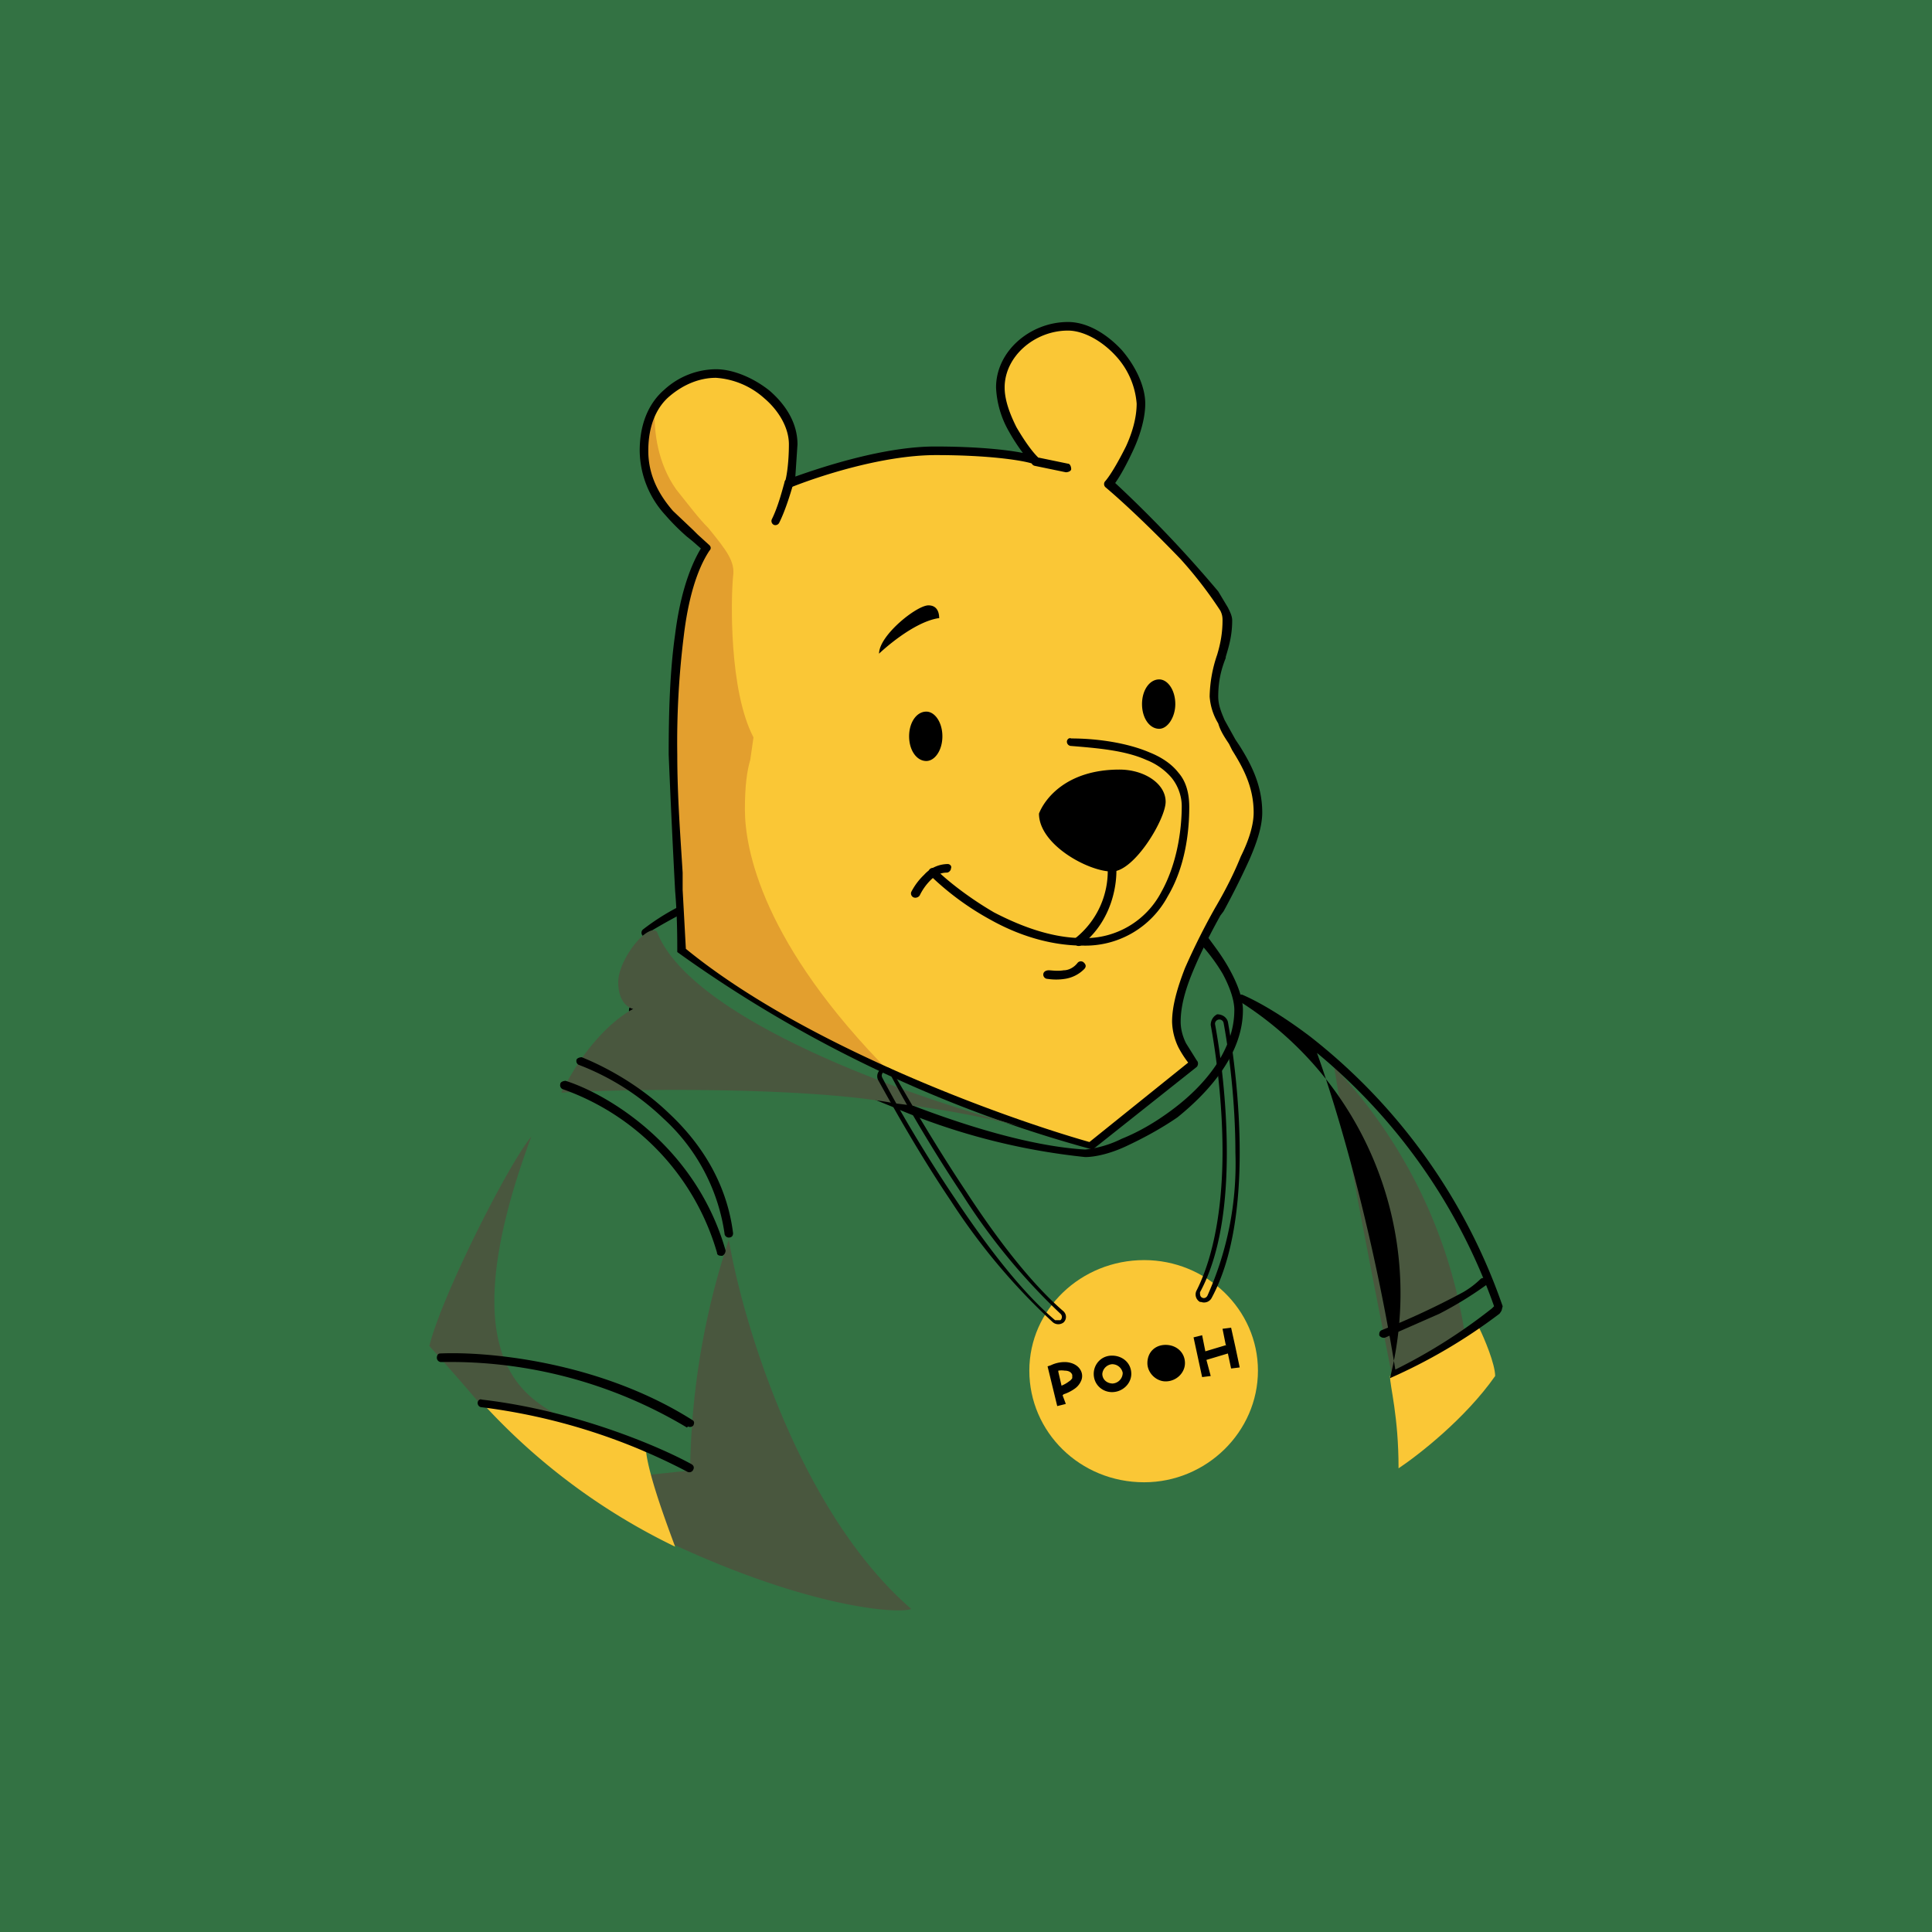 <!-- by TradingView --><svg width="18" height="18" viewBox="0 0 18 18" xmlns="http://www.w3.org/2000/svg"><path fill="#337243" d="M0 0h18v18H0z"/><path d="M6.35 8.86c1.12.92 3 1.6 3.8 1.82l.97-.77a.73.73 0 0 1-.16-.4c0-.56.76-1.45.76-1.94 0-.5-.4-.76-.4-1.08 0-.31.12-.43.12-.71 0-.22-.74-.94-1.1-1.27.1-.15.3-.49.3-.74 0-.31-.36-.73-.7-.73-.32 0-.62.26-.62.57 0 .25.2.55.31.67-.1-.02-.41-.08-.91-.08s-1.12.2-1.37.3c.02-.04.04-.19.04-.36 0-.36-.42-.66-.72-.66-.31 0-.67.23-.67.72 0 .5.44.76.58.9-.51.74-.23 3.15-.23 3.76Z" fill="#FAC736"/><path d="M8.3 10c-.69-.3-1.4-.7-1.95-1.14 0-.12 0-.32-.02-.56-.06-.96-.16-2.6.25-3.2l-.1-.1c-.2-.15-.48-.4-.48-.8 0-.16.03-.3.1-.4-.01.23.03.52.2.76.12.15.21.27.3.36.17.21.25.31.23.45-.02.2-.04 1.06.19 1.5l-.03.21c-.03.1-.05.24-.05.46 0 .37.16 1.25 1.36 2.46Z" fill="#E39F2E"/><path d="M9.95 3.08c-.31 0-.59.24-.59.53 0 .12.05.25.11.37.07.12.14.22.2.28v.05a.04.04 0 0 1-.05.01c-.09-.03-.4-.08-.9-.08s-1.1.2-1.35.3h-.04a.04.04 0 0 1-.02-.04c.02-.05.04-.2.04-.36 0-.16-.1-.32-.23-.43a.75.75 0 0 0-.45-.19c-.15 0-.3.06-.43.17-.12.1-.2.27-.2.51 0 .23.1.41.23.56l.19.18.04.04.11.1c.01.01.02.03 0 .05-.12.18-.2.46-.24.8a8 8 0 0 0-.06 1.1c0 .39.03.77.05 1.1v.16l.03.55c1.1.9 2.95 1.57 3.76 1.8l.92-.74a.98.98 0 0 1-.09-.14.58.58 0 0 1-.06-.24c0-.15.05-.32.12-.5a6.33 6.33 0 0 1 .28-.56c.1-.17.18-.33.24-.48.08-.16.12-.3.12-.41 0-.24-.1-.42-.2-.58l-.03-.06c-.04-.06-.08-.12-.1-.19a.56.56 0 0 1-.08-.25 1.26 1.26 0 0 1 .07-.39c.03-.1.05-.2.05-.32 0-.02 0-.05-.02-.09a3.88 3.88 0 0 0-.37-.48c-.24-.25-.51-.51-.7-.67a.04.04 0 0 1 0-.06c.05-.06.12-.18.19-.32.06-.13.1-.27.1-.4a.74.74 0 0 0-.2-.45c-.13-.14-.3-.23-.44-.23Zm-.67.53c0-.34.32-.61.67-.61.18 0 .36.11.5.26.13.15.22.34.22.5 0 .14-.05.3-.11.43s-.12.24-.17.31a11.41 11.41 0 0 1 .96 1.01l.09.15c.02.04.04.08.04.12 0 .14-.03.24-.06.34v.01c-.04.1-.07.21-.07.36 0 .08.03.15.06.22l.1.18.04.06c.1.16.21.36.21.62 0 .13-.05.28-.12.44a7.3 7.3 0 0 1-.24.48l-.03.04c-.1.18-.19.36-.26.53-.07.17-.11.32-.11.46 0 .07.02.14.05.2l.1.16c.02.02.01.05 0 .06l-.97.77a12.02 12.02 0 0 1-3.87-1.84c0-.13 0-.33-.02-.57a107.7 107.7 0 0 1-.06-1.27c0-.38.01-.77.06-1.12.04-.32.12-.6.24-.8l-.08-.07L6.4 5a2.06 2.06 0 0 1-.2-.2.9.9 0 0 1-.24-.6c0-.26.09-.45.23-.57a.72.72 0 0 1 .48-.19c.16 0 .35.08.5.2.15.13.26.3.26.5l-.02.3c.28-.1.84-.28 1.3-.28.39 0 .67.03.82.06a1.76 1.76 0 0 1-.13-.2.9.9 0 0 1-.12-.41Z"/><path d="M4.49 13.1a27.2 27.2 0 0 0-.49-.56c.12-.48.74-1.7.95-1.95-.8 2.15.01 2.44.28 2.62a3.18 3.18 0 0 0-.74-.11ZM8.49 14.99c-1.04-.9-1.57-2.67-1.7-3.44a7.07 7.07 0 0 0-.36 2.15l-.47.05c0 .1.02.37.21.59 1.34.64 2.2.7 2.32.65Z" fill="#49573E"/><path d="M6.02 13.53c.03.24.2.69.27.88a5.89 5.89 0 0 1-1.77-1.31c.5-.01 1.36.34 1.5.43Z" fill="#FAC736"/><path d="M13.64 12.38a4.65 4.65 0 0 0-1.21-2.44c.14.87.42 2.28.54 2.88l.6-.1a.98.98 0 0 0 .07-.34Z" fill="#49573E"/><path d="M13.93 12.82c-.28.4-.72.74-.9.86 0-.49-.08-.76-.08-.86.15-.06.61-.33.83-.45.05.1.15.34.15.45Z" fill="#FAC736"/><path d="M7.36 4.47c.02 0 .04.02.03.04-.02.07-.07.24-.13.36a.04.04 0 0 1-.05.02.04.04 0 0 1-.02-.05c.06-.12.1-.28.12-.35 0-.02.03-.03.05-.02ZM9.61 4.29c0-.02.03-.04.05-.03l.29.06c.02 0 .03.03.03.05 0 .02-.03.03-.05.03l-.29-.06a.04.04 0 0 1-.03-.05ZM11.52 9.29c.01-.02.04-.03.06-.02.16.07.38.2.63.39A5.45 5.45 0 0 1 14 12.17l-.01.04a.2.2 0 0 1-.02.03 5.07 5.07 0 0 1-1.02.6 3.22 3.22 0 0 0-1.4-3.51.04.04 0 0 1-.03-.04Zm.75.52c.18.5.51 1.6.73 2.95a5.1 5.1 0 0 0 .9-.57l.02-.02a5.4 5.4 0 0 0-1.65-2.36Z"/><path d="M6.36 8.47c0 .02 0 .04-.02.05a5.5 5.5 0 0 0-.35.2.04.04 0 0 1 0-.06 2.14 2.14 0 0 1 .31-.2c.02-.02.04-.01.06 0Zm4.84.27a.04.04 0 0 1 .06 0c.05.07.13.17.2.3.06.11.12.25.12.37 0 .4-.3.75-.61 1-.16.11-.33.2-.48.27-.15.07-.29.1-.38.1a6.15 6.15 0 0 1-1.8-.47 15.5 15.5 0 0 1-1.45-.67c-.48-.26-.84-.23-.94-.2-.02.01-.05 0-.06-.02 0-.02 0-.04.03-.05.13-.05.51-.06 1 .2.31.16.86.43 1.46.67.6.24 1.25.44 1.76.47a1 1 0 0 0 .34-.1c.15-.06.31-.15.47-.27.31-.23.58-.56.58-.93 0-.1-.05-.23-.11-.34a1.68 1.68 0 0 0-.2-.27.04.04 0 0 1 .01-.06ZM13.85 11.92c.01.01.02.03 0 .05a3.44 3.44 0 0 1-.44.27l-.5.22c-.02.01-.05 0-.06-.02 0-.02 0-.04.03-.05a7.21 7.21 0 0 0 .75-.35.81.81 0 0 0 .16-.12.04.04 0 0 1 .06 0ZM6.4 13.3a4.29 4.29 0 0 0-2.29-.61.04.04 0 0 1-.04-.04c0-.02.01-.04.03-.04.43-.02 1.48.07 2.35.62.02.01.02.03.01.05a.04.04 0 0 1-.05.01Z"/><path d="M8.34 10.28c-.8-.15-2.41-.14-3.11-.1.25-.5.55-.72.67-.78-.05-.01-.14-.07-.14-.25 0-.21.27-.55.36-.47.33.85 2.49 1.59 3.53 1.85a9.4 9.4 0 0 0-1.31-.25Z" fill="#49573E"/><path d="M5.22 10.1c0-.02.03-.03.05-.03.38.12 1.21.6 1.49 1.58 0 .02-.01.04-.03.05-.02 0-.05 0-.05-.03a2.29 2.29 0 0 0-1.43-1.52.04.04 0 0 1-.03-.05Z"/><path d="M5.37 9.88c0-.02.03-.03.05-.03.2.08.53.25.81.52.29.27.54.64.6 1.12 0 .02-.01.04-.04.04a.04.04 0 0 1-.04-.04 1.8 1.8 0 0 0-.57-1.07 2.35 2.35 0 0 0-.79-.5.04.04 0 0 1-.02-.04ZM10.43 7.17c-.5 0-.7.28-.75.41 0 .29.46.54.68.54.21 0 .5-.49.5-.65 0-.17-.2-.3-.43-.3ZM10.1 8.97c.02.02.02.04 0 .06a.32.32 0 0 1-.18.09.53.53 0 0 1-.16 0 .04.04 0 0 1-.04-.04c0-.03.03-.04.05-.04.03 0 .08.01.14 0 .05 0 .1-.03.13-.07a.04.04 0 0 1 .06 0ZM8.67 8.2a.52.52 0 0 0-.1.14c-.01.02-.04.03-.06.02a.04.04 0 0 1-.02-.05.6.6 0 0 1 .12-.16.3.3 0 0 1 .22-.1c.02 0 .04.02.03.04 0 .02-.02.04-.04.04-.05 0-.1.02-.15.07Z"/><path d="M9.94 6.91c0-.02.02-.04.04-.03.24 0 .52.04.73.13.1.04.2.1.27.19.07.08.1.19.1.32 0 .24-.04.56-.2.83a.87.87 0 0 1-.79.46c-.31 0-.61-.1-.86-.24a2.6 2.6 0 0 1-.57-.42.04.04 0 0 1 0-.05.04.04 0 0 1 .06 0c.1.1.3.26.54.4.25.13.54.24.83.24a.8.8 0 0 0 .73-.43c.14-.25.19-.56.19-.8 0-.1-.04-.2-.1-.27a.6.6 0 0 0-.23-.16c-.2-.09-.46-.11-.7-.13a.04.04 0 0 1-.04-.04Z"/><path d="M10.36 8.04c.02 0 .04.01.04.03.01.15-.03.5-.32.73a.04.04 0 0 1-.06 0 .04.04 0 0 1 0-.06.8.8 0 0 0 .3-.66c0-.02.01-.04.04-.04ZM8.78 6.86c0 .13-.07.23-.15.23-.09 0-.16-.1-.16-.23s.07-.23.16-.23c.08 0 .15.1.15.23ZM10.95 6.56c0 .12-.07.23-.15.23-.09 0-.16-.1-.16-.23s.07-.23.16-.23c.08 0 .15.1.15.23ZM8.74 5.76c-.24.04-.53.31-.55.33 0-.17.35-.45.46-.45.1 0 .1.1.1.12ZM4.45 13.07c0-.02.02-.04.04-.03.87.1 1.66.44 1.95.6.02.01.03.03.02.05a.04.04 0 0 1-.06.02 5.63 5.63 0 0 0-1.92-.6.04.04 0 0 1-.03-.04Z"/><path d="M11.72 12.77c0 .57-.48 1.04-1.06 1.04-.6 0-1.07-.47-1.07-1.04 0-.57.48-1.03 1.07-1.03.58 0 1.06.46 1.06 1.03Z" fill="#FAC736"/><path d="M8.21 9.95c.04-.02.1 0 .11.04.15.26.4.69.68 1.11.28.43.6.85.9 1.11.04.03.04.08.01.11a.08.08 0 0 1-.1 0 5.9 5.9 0 0 1-.95-1.13c-.29-.43-.53-.86-.68-1.13a.08.08 0 0 1 .03-.1Zm.08.05a.04.04 0 0 0-.06-.01.04.04 0 0 0-.01.05c.14.27.39.7.68 1.13.28.42.61.86.93 1.13h.05a.04.04 0 0 0 0-.06 5.8 5.8 0 0 1-.92-1.12c-.28-.42-.53-.85-.67-1.12ZM11.18 12.13a.08.08 0 0 1-.03-.11c.17-.34.24-.81.24-1.29 0-.46-.06-.91-.11-1.18 0-.04.02-.08.06-.1.05 0 .09.03.1.07.05.28.11.74.11 1.22 0 .47-.06.98-.26 1.35a.08.08 0 0 1-.1.04Zm.22-2.6a.04.04 0 0 0-.05-.03.04.04 0 0 0-.03.04c.05.27.11.72.11 1.2 0 .47-.06.95-.25 1.3 0 .02 0 .04.02.05.02.01.04 0 .05-.02a3 3 0 0 0 .26-1.33c0-.48-.06-.94-.11-1.21Z"/><path fill-rule="evenodd" d="m9.86 12.78.03.13a.3.3 0 0 0 .07-.04.09.09 0 0 0 .03-.03v-.03c-.01-.03-.04-.04-.07-.04a.2.2 0 0 0-.06 0Zm.05.21a.38.38 0 0 0 .1-.05.17.17 0 0 0 .06-.07.11.11 0 0 0 0-.1c-.03-.06-.1-.08-.15-.08a.3.3 0 0 0-.13.03l-.03.01.09.37.08-.02L9.9 13ZM10.36 12.89a.1.1 0 0 0 .1-.1.1.1 0 0 0-.1-.08.1.1 0 0 0-.09.09c0 .05.04.09.1.09Zm0 .08c.1 0 .18-.08.18-.17 0-.1-.08-.17-.18-.17-.1 0-.17.08-.17.17 0 .1.08.17.17.17Z"/><path d="M10.86 12.79a.1.1 0 0 0 .1-.1.1.1 0 0 0-.1-.08.1.1 0 0 0-.09.09c0 .05.04.09.1.09Zm0 .08c.1 0 .18-.08.18-.17 0-.1-.08-.17-.18-.17-.1 0-.17.07-.17.17 0 .09.08.17.17.17ZM11.42 12.53l-.03-.15.08-.01.04.18.04.19-.08.01-.03-.14-.2.06.04.15-.08.01-.08-.37.08-.02.03.15.2-.06Z"/></svg>